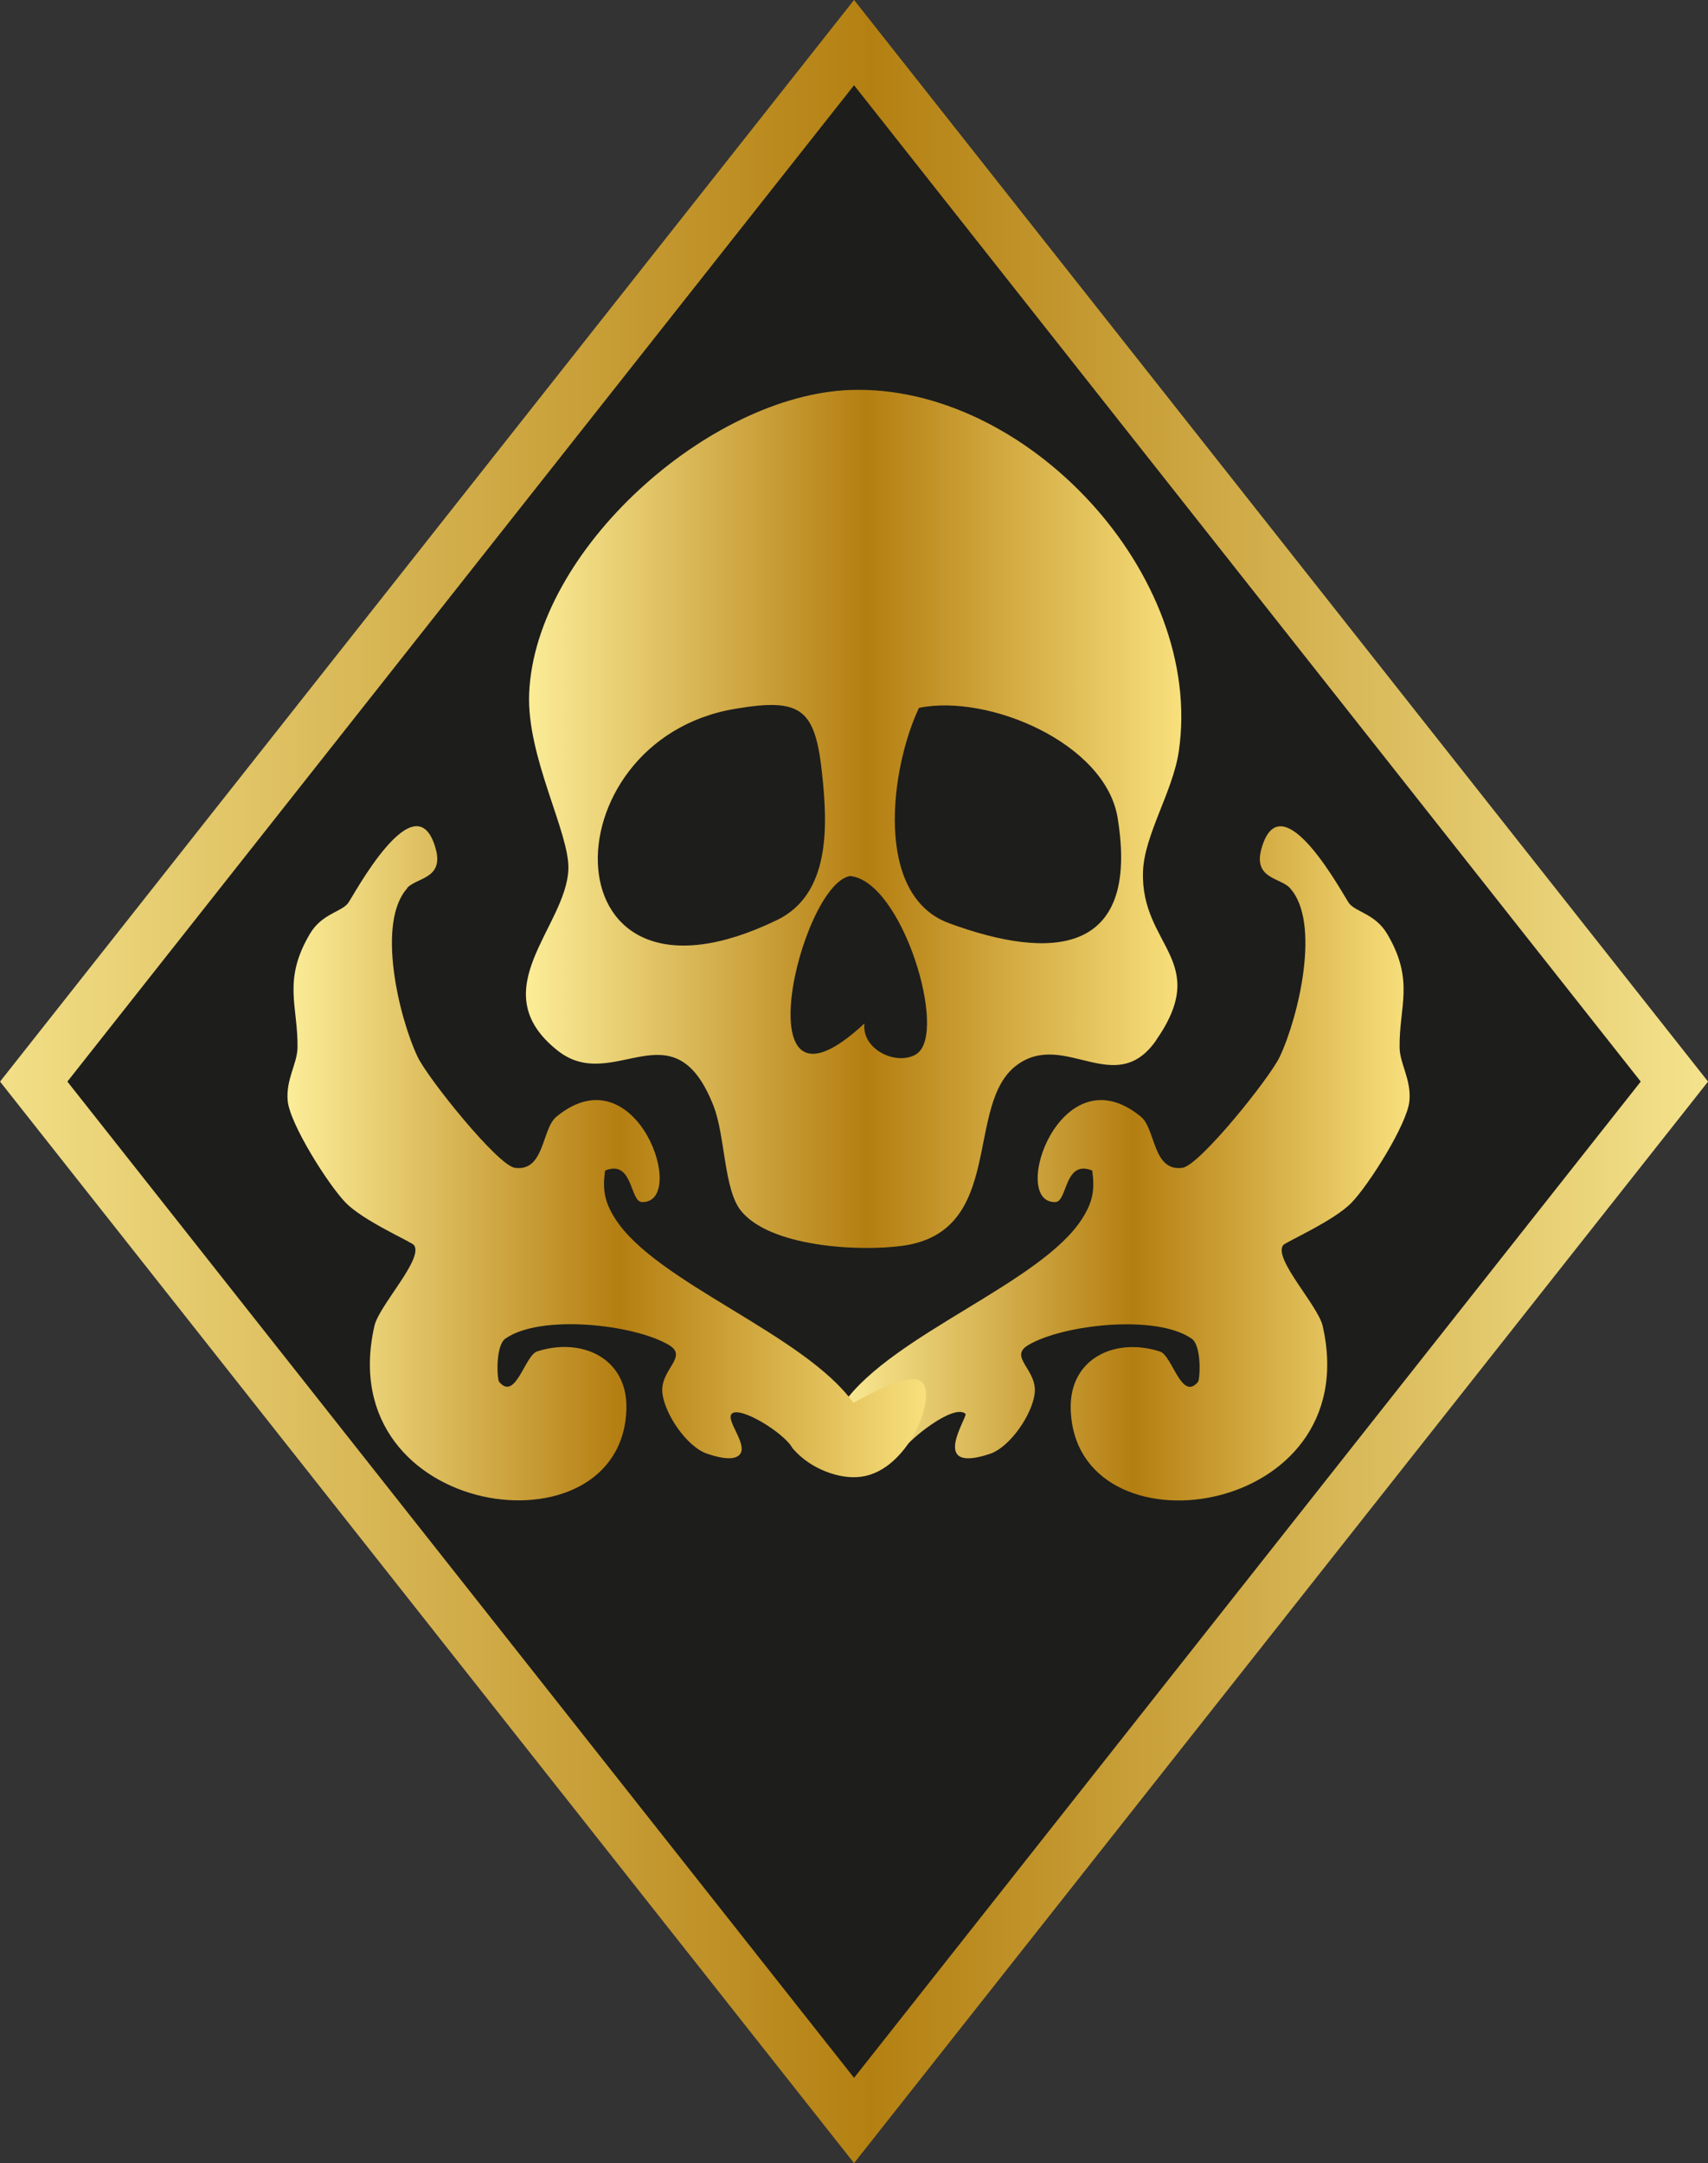 <?xml version="1.0" encoding="UTF-8"?>
<svg id="Livello_2" data-name="Livello 2" xmlns="http://www.w3.org/2000/svg" xmlns:xlink="http://www.w3.org/1999/xlink" viewBox="0 0 161.61 204.67">
  <rect x="0" y="0" width="161.61" height="204.67" fill="#333333" stroke="none"/>
  <defs>
    <style>
      .cls-1 {
        fill: url(#Sfumatura_senza_nome_11-2);
      }

      .cls-2 {
        fill: #1d1d1b;
        stroke: url(#Sfumatura_senza_nome_25);
        stroke-miterlimit: 10;
        stroke-width: 5px;
      }

      .cls-3 {
        fill: url(#Sfumatura_senza_nome_11);
      }

      .cls-4 {
        fill: url(#Sfumatura_senza_nome_11-3);
      }
    </style>
    <linearGradient id="Sfumatura_senza_nome_25" data-name="Sfumatura senza nome 25" x1="0" y1="102.34" x2="161.61" y2="102.34" gradientUnits="userSpaceOnUse">
      <stop offset="0" stop-color="#f2df87"/>
      <stop offset=".51" stop-color="#b48012"/>
      <stop offset="1" stop-color="#f4e38d"/>
    </linearGradient>
    <linearGradient id="Sfumatura_senza_nome_11" data-name="Sfumatura senza nome 11" x1="78.8" y1="110.08" x2="133.38" y2="110.08" gradientUnits="userSpaceOnUse">
      <stop offset="0" stop-color="#fced98"/>
      <stop offset=".52" stop-color="#b47e11"/>
      <stop offset="1" stop-color="#f8e07d"/>
    </linearGradient>
    <linearGradient id="Sfumatura_senza_nome_11-2" data-name="Sfumatura senza nome 11" x1="27.22" y1="110.08" x2="87.62" y2="110.08" xlink:href="#Sfumatura_senza_nome_11"/>
    <linearGradient id="Sfumatura_senza_nome_11-3" data-name="Sfumatura senza nome 11" x1="49.76" y1="77.49" x2="111.78" y2="77.49" xlink:href="#Sfumatura_senza_nome_11"/>
  </defs>
  <g id="T_ink" data-name="T&amp;apos;ink">
    <polygon id="Diamante" class="cls-2" points="158.43 102.34 80.81 200.64 3.19 102.34 80.81 4.03 158.43 102.34"/>
    <g id="Teschio">
      <path class="cls-3" d="M122.05,84.03c2.96,3.23.81,12.21-.96,15.96-.96,2.03-7.59,10.29-9.21,10.51-2.82.38-2.52-3.67-3.92-4.83-7.61-6.28-12.53,8.19-8.1,8.07,1.16-.03.83-4.07,3.49-2.98.25,1.85.05,2.96-.95,4.54-3.85,6.08-17.89,10.92-22.55,17.44-4.1-6.61,4.97,5.94,5.77,4.26.32-.68,4.57-4.22,5.73-3.23.28.24-3.58,5.75,2.3,3.8,1.93-.64,4.01-3.73,4.25-5.71.28-2.29-2.55-3.46-.57-4.61,3.29-1.93,12.1-2.92,15.43-.58.96.68.79,3.85.59,4.09-1.56,1.87-2.42-2.5-3.6-2.88-4.21-1.36-8.54.63-8.44,5.39.31,14.27,28.03,10.53,23.84-7.81-.45-1.95-4.66-6.33-3.75-7.63.22-.31,4.81-2.29,6.49-4.04,1.62-1.67,5.27-7.43,5.47-9.63.18-2.01-.9-3.49-.93-5.02-.06-3.91,1.45-6.35-1.18-10.78-1.11-1.88-2.96-2.06-3.6-2.89-.47-.61-6.39-11.81-8.28-5.21-.84,2.91,1.78,2.77,2.69,3.77Z"/>
      <path class="cls-1" d="M38.55,84.03c-2.96,3.23-.81,12.21.96,15.96.96,2.03,7.59,10.29,9.21,10.51,2.82.38,2.52-3.67,3.92-4.83,7.61-6.28,12.53,8.19,8.1,8.07-1.16-.03-.83-4.07-3.49-2.98-.25,1.85-.05,2.96.95,4.54,3.85,6.08,17.89,10.92,22.55,17.44,4.3-2.42,5.95-2.53,6.52-1.93,1.34,1.38-1.3,8.32-5.79,8.92-2.06.28-4.81-.76-6.41-2.61-.05-.05-.05-.03-.1-.12-.81-1.45-4.97-3.99-5.73-3.23-.61.62,1.57,2.92.75,3.86-.38.43-1.26.53-3.06-.07-1.93-.64-4.01-3.73-4.25-5.71-.28-2.29,2.55-3.46.57-4.61-3.29-1.93-12.1-2.92-15.43-.58-.96.68-.79,3.85-.59,4.09,1.56,1.87,2.42-2.5,3.6-2.88,4.21-1.36,8.54.63,8.44,5.39-.31,14.27-28.03,10.53-23.84-7.81.45-1.95,4.66-6.33,3.75-7.63-.22-.31-4.81-2.29-6.49-4.04-1.62-1.67-5.27-7.43-5.47-9.63-.18-2.01.9-3.49.93-5.02.06-3.91-1.45-6.35,1.18-10.78,1.11-1.88,2.96-2.06,3.6-2.89.47-.61,6.39-11.81,8.28-5.21.84,2.91-1.78,2.77-2.69,3.77Z"/>
      <path class="cls-4" d="M109.39,98.44c-3.87,5.55-8.65-.97-13.15,2.32-5.06,3.69-1.02,15.79-10.87,17.12-4.11.56-12.52.11-15.27-3.33-1.62-2.02-1.47-7.06-2.59-9.92-3.81-9.7-9.46-1-14.77-5.24-7.18-5.72.86-11.68,1.04-17.17.11-3.44-3.97-10.62-3.71-16.63.58-13.56,17.05-28.22,30.39-28.69,16.64-.58,33.51,17.47,31.08,34.17-.55,3.81-3.28,7.94-3.39,11.41-.23,7.07,6.51,8.38,1.23,15.96ZM69.55,67.07c-17.93,3.01-17.93,30.6,3.98,19.98,5.07-2.46,4.77-8.95,4.27-13.72-.66-6.29-1.95-7.32-8.26-6.26ZM86.95,66.98c-2.7,5.72-4.3,17.74,2.84,20.37,9.69,3.57,18.08,3.06,15.96-9.96-1.15-7.08-12.24-11.76-18.8-10.41ZM86.71,99.73c3.04-1.89-1.34-16.39-6.28-16.84-4.75.83-10.44,24.96,1.36,13.95-.27,2.51,3.09,4.04,4.92,2.9Z"/>
    </g>
  </g>
</svg>